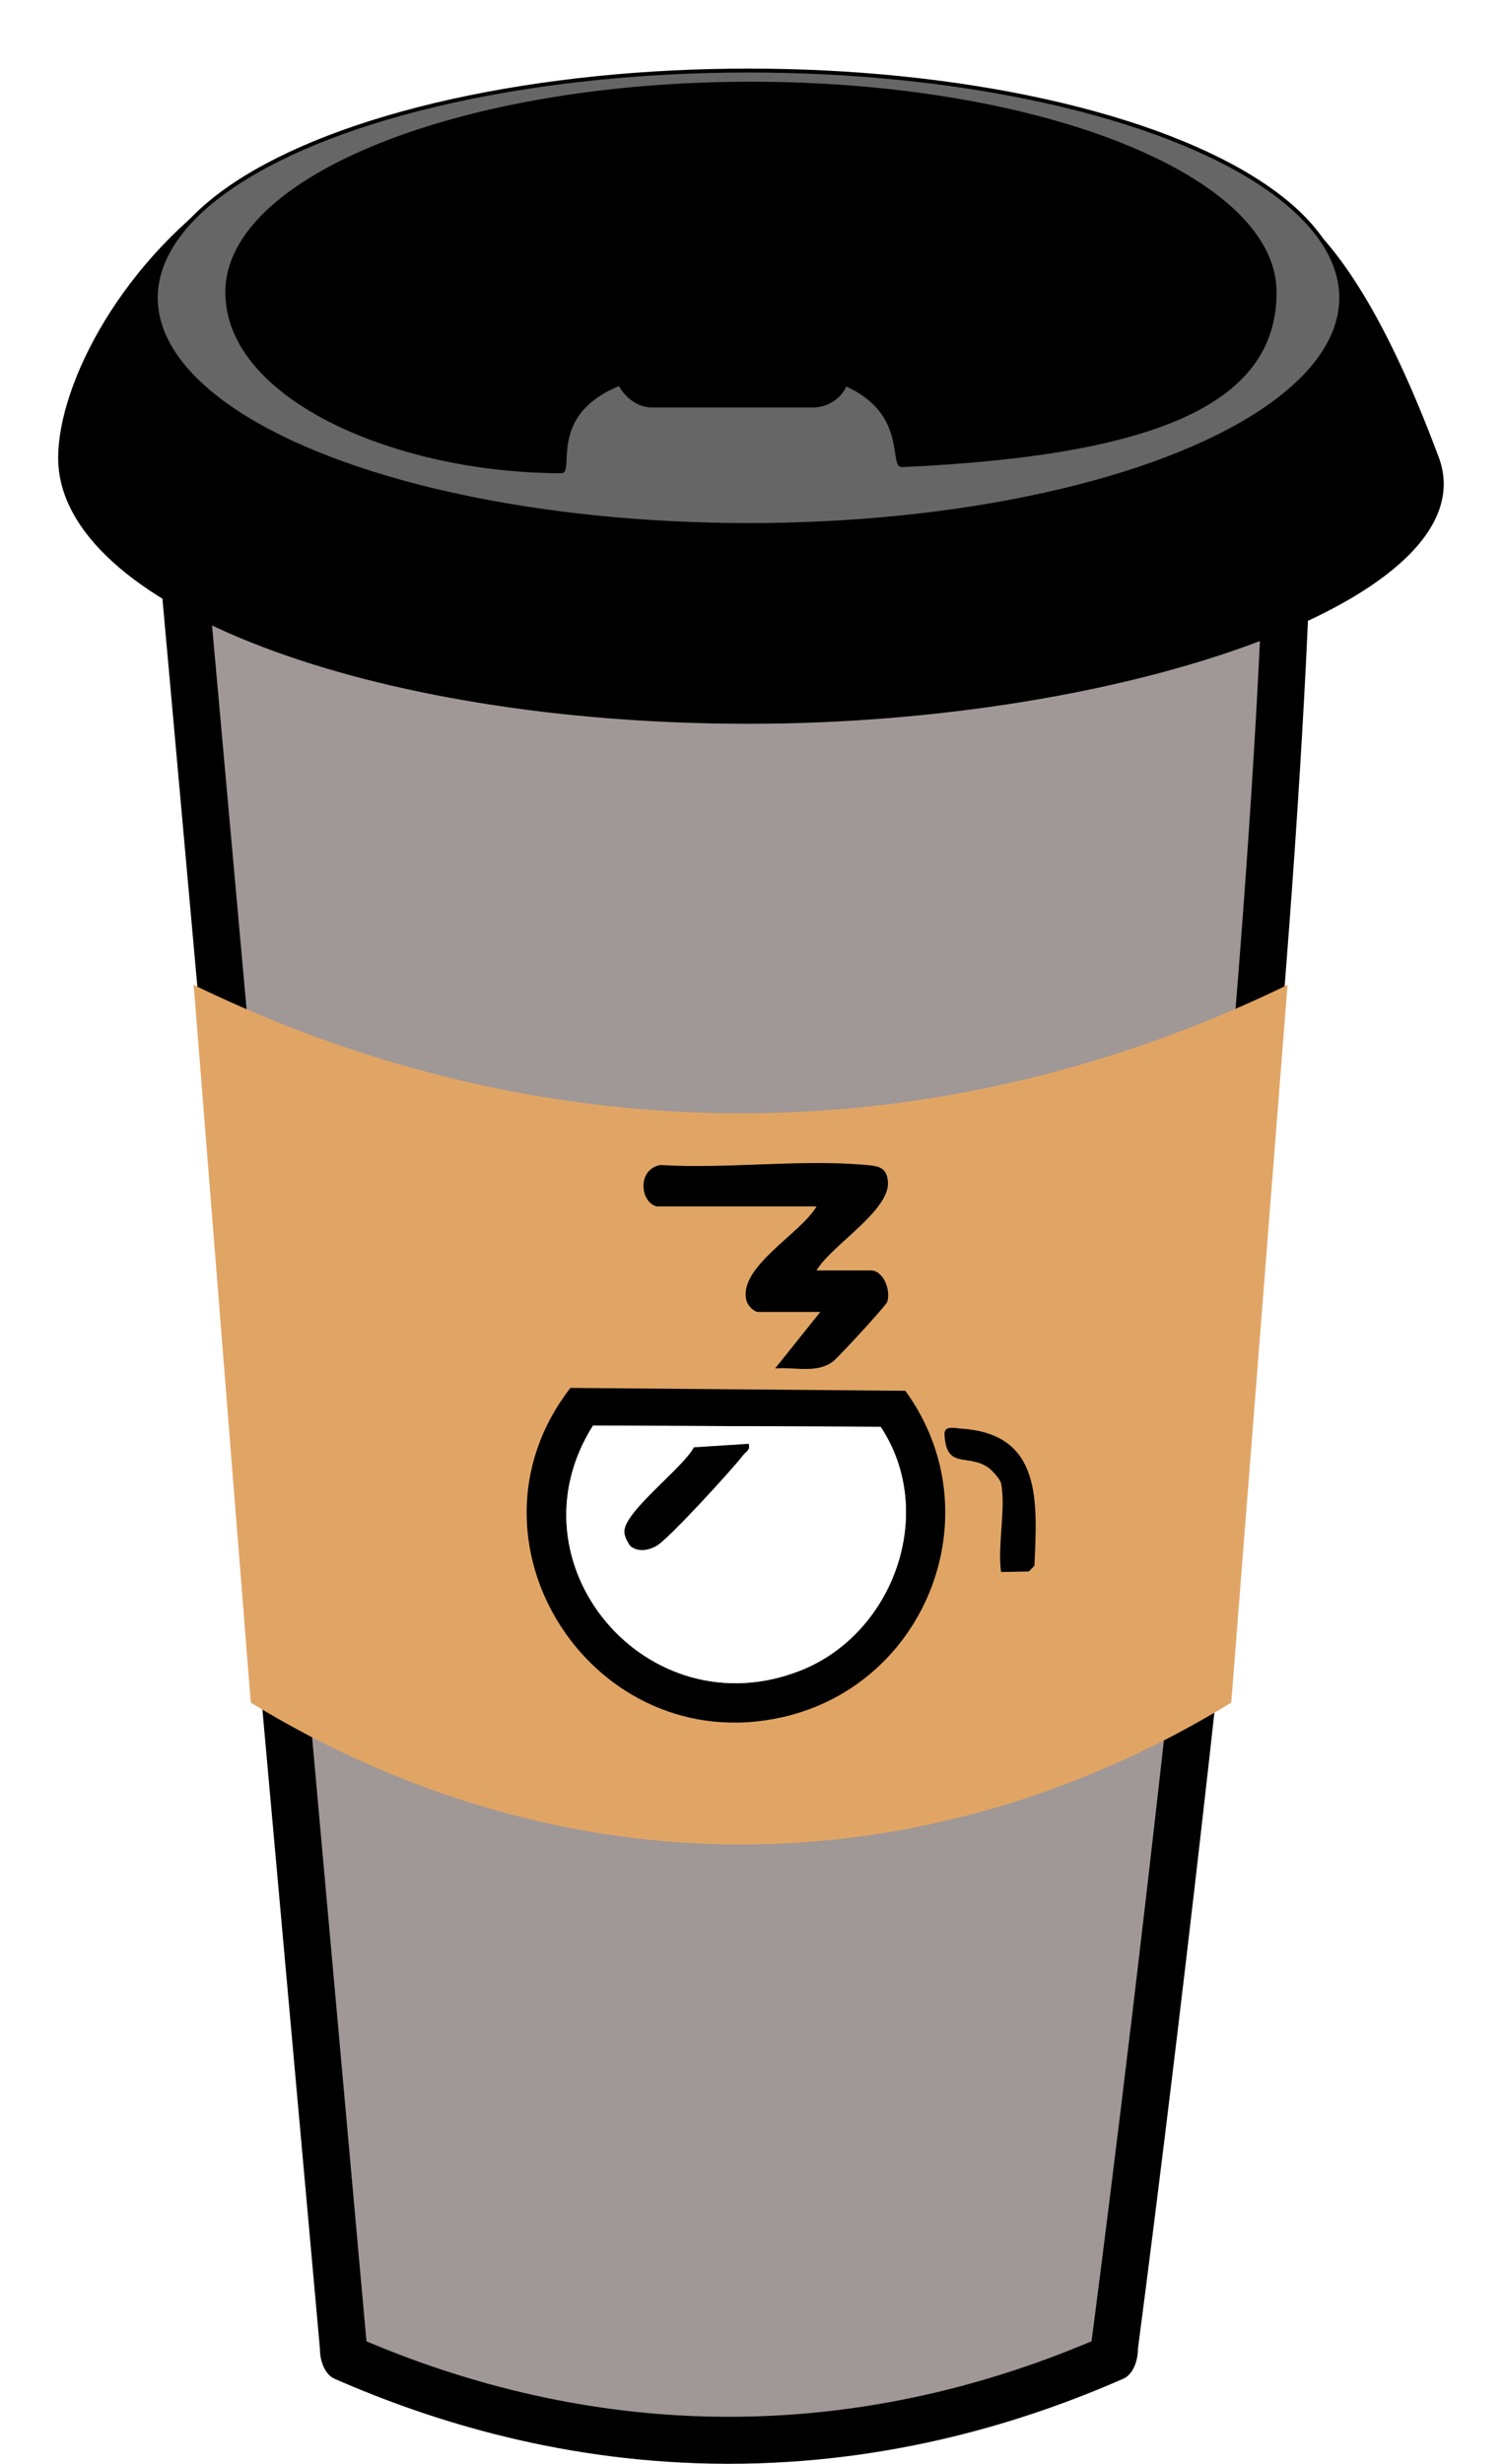 <?xml version="1.0" encoding="UTF-8"?>
<svg id="Layer_2" data-name="Layer 2" xmlns="http://www.w3.org/2000/svg" xmlns:xlink="http://www.w3.org/1999/xlink" viewBox="0 0 384 628.63">
  <defs>
    <filter id="drop-shadow-1" x="0" y="11.11" width="384" height="188.18" filterUnits="userSpaceOnUse">
      <feOffset dx="0" dy="18"/>
      <feGaussianBlur result="blur" stdDeviation="5"/>
      <feFlood flood-color="#000" flood-opacity=".14"/>
      <feComposite in2="blur" operator="in"/>
      <feComposite in="SourceGraphic"/>
    </filter>
    <filter id="drop-shadow-2" x="24" y="0" width="334" height="149.3" filterUnits="userSpaceOnUse">
      <feOffset dx="0" dy="18"/>
      <feGaussianBlur result="blur-2" stdDeviation="5"/>
      <feFlood flood-color="#000" flood-opacity=".14"/>
      <feComposite in2="blur-2" operator="in"/>
      <feComposite in="SourceGraphic"/>
    </filter>
    <filter id="drop-shadow-3" x="42" y="2.85" width="299" height="133.45" filterUnits="userSpaceOnUse">
      <feOffset dx="0" dy="18"/>
      <feGaussianBlur result="blur-3" stdDeviation="5"/>
      <feFlood flood-color="#000" flood-opacity=".14"/>
      <feComposite in2="blur-3" operator="in"/>
      <feComposite in="SourceGraphic"/>
    </filter>
  </defs>
  <g id="Layer_1-2" data-name="Layer 1">
    <g>
      <path d="M185.22,622.63c-32.76-.13-65.41-7.21-97.03-21.04-.18-.33-.5-1.12-.5-2.35v-.27L43.6,109.49c66.86,19.97,117.41,30.51,146.53,30.51.69,0,1.36,0,2.03-.02,35.58-.61,104.02-20.65,137.19-30.69-1.44,161.16-44.32,485.85-44.76,489.17l-.05.39v.4c0,1.22-.32,2.02-.5,2.35-31.92,13.96-64.86,21.04-97.93,21.04h-.9Z" fill="#a09797"/>
      <path d="M323.25,117.39c-2.7,161.1-43.06,468.57-44.56,479.98-30.23,12.79-61.36,19.27-92.58,19.27h-.87c-30.91-.12-61.74-6.6-91.68-19.26L50.37,117.75c63.93,18.75,110.9,28.24,139.77,28.24.72,0,1.43,0,2.13-.02,33.72-.57,95.53-18,130.99-28.59M335.4,101.18c-27.42,8.35-105.51,32.15-143.33,32.8-.63.01-1.27.02-1.93.02-43.47,0-123.73-23.81-153.31-32.81l44.85,498.06c0,3.57,1.51,6.71,3.68,7.66,24.88,10.93,59.02,21.57,99.83,21.72.31,0,.61,0,.92,0,41.27,0,75.74-10.74,100.75-21.73,2.18-.96,3.68-4.09,3.68-7.66,0,0,44.85-337.74,44.85-498.06h0Z"/>
    </g>
    <path d="M366.87,98.83c13.04,34.83-78.69,67.34-175.76,67.34S15.35,136.03,15.35,98.83,80.03-29.26,191.11,31.49c85.16,46.58,122.92-73.75,175.76,67.34Z" filter="url(#drop-shadow-1)" stroke="#000" stroke-miterlimit="10"/>
    <ellipse cx="191.11" cy="57.98" rx="151.33" ry="57.98" fill="#666" filter="url(#drop-shadow-2)" stroke="#000" stroke-miterlimit="10"/>
    <rect x="156.92" y="84.96" width="60.15" height="19" rx="9.5" ry="9.5"/>
  </g>
  <g id="Layer_2-2" data-name="Layer 2">
    <path d="M49.45,251.3c29.17,14.18,77.58,32.6,138.91,32.75,62.09.15,111.06-18.5,140.37-32.75-4.79,61.04-9.58,122.08-14.37,183.12-22.36,13.68-66.57,36.17-125,36.21-58.61.04-102.96-22.52-125.33-36.21-4.86-61.04-9.72-122.08-14.58-183.12Z" fill="#e0a565"/>
    <g>
      <path d="M145.64,354.12l85.5.74c22.56,30.88,5.76,74.84-31.31,83.26-48.35,10.98-84.63-44.77-54.19-84ZM151.41,363.73c-22.3,35.23,13.88,77.88,52.91,62.53,23.93-9.41,35-40.42,20.52-62.22l-73.43-.31Z"/>
      <path d="M167.6,307.8c-4.21-1.17-4.93-9.45.99-10.55,16.81,1.04,35.37-1.47,51.95-.06,3.45.29,5.93.37,6.17,4.46.44,7.29-14.56,16.2-18.24,22.51h13.94c3.04,0,5.08,4.86,4.14,7.97-.3.98-12.33,14.01-13.73,15.13-4.15,3.32-9.97,1.46-14.92,1.9l11.54-14.42h-15.87c-1.05,0-2.63-1.6-2.96-2.81-2.37-8.57,13.94-17.21,17.87-24.12h-40.87Z"/>
      <path d="M255.59,378.49c-.25-1.16-2.36-3.47-3.49-4.2-5.24-3.37-10.5.63-10.95-8.3-.12-2.35,2.51-1.6,4.37-1.47,20.6,1.37,19.31,18.61,18.59,35l-1.44,1.44-7.08.13c-.95-6.52,1.28-16.58,0-22.6Z"/>
      <path d="M151.41,363.73l73.43.31c14.48,21.8,3.41,52.81-20.52,62.22-39.04,15.35-75.21-27.3-52.91-62.53ZM191.16,368.39l-13.99.9c-2.73,5.25-17.97,16.51-17.74,21.6.05,1.21.77,2.47,1.43,3.48,1.91,1.73,4.75,1.22,6.81.03,3.09-1.79,19.22-19.41,22.07-23.12.74-.96,1.87-1.22,1.43-2.89Z" fill="#fff"/>
      <path d="M191.16,368.39c.43,1.67-.69,1.92-1.43,2.89-2.85,3.71-18.98,21.33-22.07,23.12-2.06,1.19-4.9,1.71-6.81-.03-.66-1.01-1.37-2.27-1.43-3.48-.23-5.09,15.01-16.34,17.74-21.6l13.99-.9Z"/>
    </g>
  </g>
  <g id="Layer_4" data-name="Layer 4">
    <path d="M325.94,56.54c0,27.6-28.66,41.63-95.64,44.64-4.98.22,6.83-25.07-41.98-25.07-55.31,0-40.02,26.63-44.97,26.63-41.78,0-85.82-18.58-85.82-46.2C57.53,26.89,117.62,2.85,191.73,2.85s134.2,24.04,134.2,53.69Z" filter="url(#drop-shadow-3)"/>
  </g>
</svg>